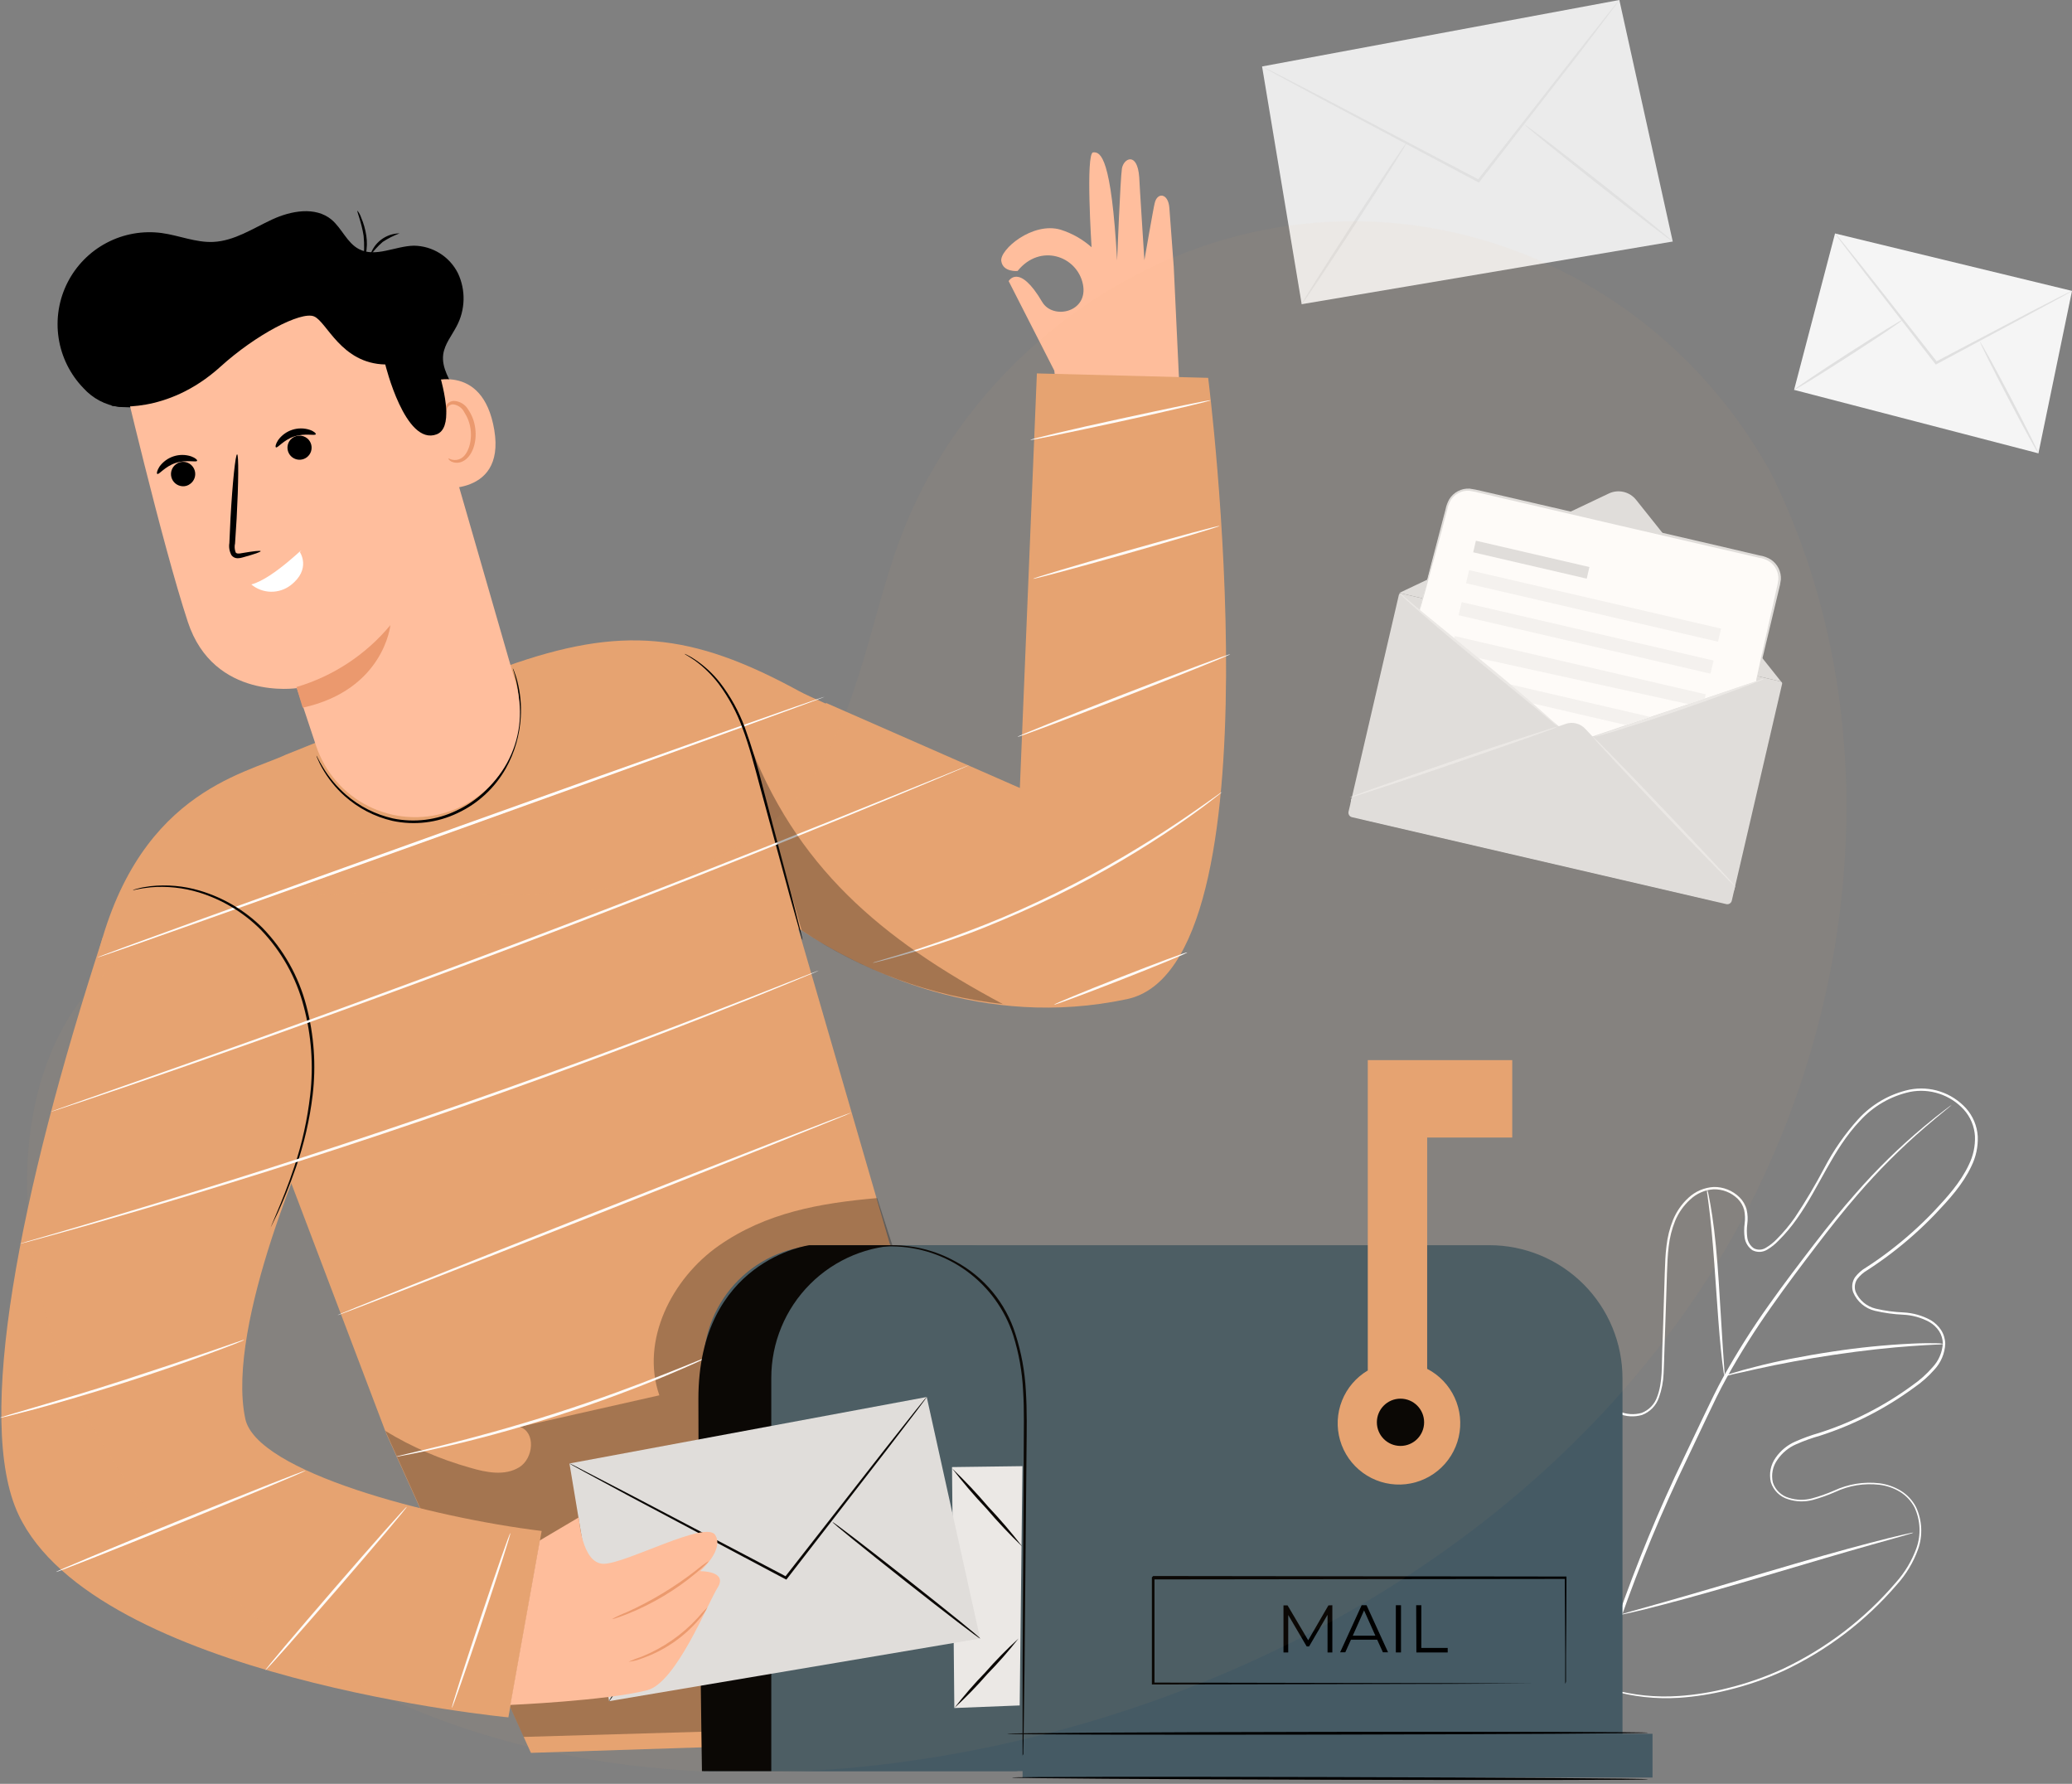 <svg width="359" height="309" viewBox="0 0 359 309" fill="none" xmlns="http://www.w3.org/2000/svg">
<rect x="0" y="0" width="359" height="309" fill="#808080" stroke="none"/>
<path d="M278.739 85.491L242.447 102.707L308.594 118.064L283.467 86.573C282.917 85.885 282.15 85.403 281.292 85.207C280.433 85.01 279.533 85.11 278.739 85.491Z" fill="#E0E0E0"/>
<path d="M242.762 102.787L308.527 118.055C308.613 118.075 308.687 118.128 308.733 118.202C308.78 118.277 308.795 118.367 308.775 118.452L300.054 156.015C300.007 156.221 299.879 156.399 299.7 156.51C299.521 156.622 299.305 156.658 299.1 156.61L234.248 141.554C234.042 141.507 233.864 141.379 233.753 141.2C233.641 141.021 233.605 140.805 233.653 140.6L242.373 103.037C242.393 102.953 242.444 102.88 242.517 102.833C242.589 102.786 242.677 102.77 242.762 102.787Z" fill="#E0E0E0"/>
<path d="M304.303 118.019L273.259 128.46L245.924 105.773L250.742 87.609C250.982 86.663 251.587 85.85 252.424 85.348C253.261 84.846 254.263 84.695 255.211 84.928L305.501 96.593C306.461 96.818 307.292 97.415 307.812 98.254C308.332 99.092 308.497 100.102 308.272 101.062L304.303 118.019Z" fill="white"/>
<path d="M271.292 125.385L234.134 138.346C234.044 138.734 234.031 139.136 234.096 139.529C234.162 139.922 234.304 140.298 234.515 140.636C234.725 140.974 235.001 141.267 235.325 141.498C235.649 141.729 236.016 141.895 236.404 141.984L296.947 156.036C297.335 156.126 297.737 156.139 298.129 156.073C298.522 156.008 298.899 155.866 299.236 155.655C299.574 155.444 299.867 155.169 300.099 154.844C300.33 154.52 300.495 154.154 300.585 153.765L300.638 153.542L274.653 126.234C274.234 125.784 273.694 125.465 273.098 125.315C272.502 125.164 271.875 125.188 271.292 125.385Z" fill="#E0E0E0"/>
<path d="M275.388 98.223L255.717 93.66L255.251 95.671L274.921 100.234L275.388 98.223Z" fill="#E0E0E0"/>
<path d="M298.192 108.886L254.541 98.76L254.014 101.033L297.665 111.159L298.192 108.886Z" fill="#F5F5F5"/>
<path d="M296.901 114.423L253.25 104.297L252.723 106.57L296.374 116.695L296.901 114.423Z" fill="#F5F5F5"/>
<path d="M294.381 121.371L292.549 121.97L255.694 113.88L251.958 110.716L252.029 110.18L295.534 120.272L295.365 121.022L294.381 121.371Z" fill="#F5F5F5"/>
<path d="M281.742 125.599L265.232 121.773L261.281 118.466L285.952 124.187L281.742 125.599Z" fill="#F5F5F5"/>
<path d="M269.934 125.858C269.49 126.091 269.027 126.283 268.548 126.43L264.696 127.816C261.442 128.969 256.946 130.498 251.967 132.223C246.988 133.948 242.465 135.432 239.184 136.505L235.305 137.756C234.835 137.932 234.351 138.064 233.857 138.149C234.303 137.924 234.767 137.732 235.242 137.577L239.086 136.192C242.34 135.039 246.836 133.51 251.815 131.785C256.794 130.06 261.308 128.576 264.588 127.503L268.477 126.261C268.952 126.091 269.439 125.956 269.934 125.858Z" fill="#EBEBEB"/>
<path d="M300.639 153.542C300.549 153.632 294.936 147.884 288.124 140.715C281.313 133.546 275.824 127.655 275.923 127.566C276.021 127.477 281.626 133.215 288.437 140.393C295.248 147.571 300.737 153.453 300.639 153.542Z" fill="#EBEBEB"/>
<path d="M305.814 117.51C305.454 117.711 305.077 117.881 304.688 118.019C303.955 118.314 302.9 118.734 301.559 119.235C298.878 120.236 295.231 121.568 291.146 122.971C287.061 124.375 283.324 125.573 280.616 126.404C279.257 126.815 278.158 127.146 277.398 127.351C277.01 127.49 276.608 127.586 276.2 127.637C276.567 127.451 276.95 127.299 277.344 127.182L280.517 126.091L290.994 122.515L301.452 118.94L304.625 117.867C305.009 117.711 305.407 117.591 305.814 117.51Z" fill="#EBEBEB"/>
<path d="M269.933 125.859C269.537 125.592 269.163 125.293 268.816 124.965L265.866 122.498L256.034 114.453C252.19 111.315 248.739 108.437 246.299 106.283C245.075 105.21 244.091 104.334 243.43 103.708C243.067 103.405 242.734 103.067 242.438 102.698C242.831 102.969 243.204 103.268 243.555 103.592L246.505 106.059L256.337 114.104C260.181 117.242 263.632 120.129 266.072 122.274C267.296 123.347 268.28 124.232 268.941 124.858C269.302 125.16 269.635 125.495 269.933 125.859Z" fill="#EBEBEB"/>
<path d="M304.303 118.019C304.295 117.933 304.295 117.846 304.303 117.76C304.303 117.572 304.393 117.322 304.455 117.018C304.598 116.339 304.804 115.391 305.063 114.193L307.405 103.798C307.53 103.243 307.655 102.68 307.781 102.108C307.937 101.539 308.05 100.96 308.12 100.374C308.154 99.766 308.029 99.16 307.756 98.616C307.483 98.072 307.072 97.609 306.565 97.272C306.022 96.929 305.413 96.704 304.777 96.611L302.748 96.146L298.511 95.172L279.659 90.818L260.807 86.421L256.57 85.428C255.911 85.25 255.243 85.11 254.568 85.008C253.94 84.967 253.312 85.096 252.751 85.38C252.189 85.665 251.715 86.095 251.377 86.626C251.075 87.157 250.863 87.734 250.751 88.333C250.429 89.513 250.125 90.649 249.857 91.739L247.05 102.019C246.719 103.208 246.46 104.137 246.264 104.808C246.18 105.106 246.109 105.347 246.049 105.532C246.033 105.617 246.003 105.698 245.96 105.773C245.96 105.773 245.96 105.684 246.004 105.514L246.174 104.781C246.344 104.11 246.576 103.172 246.88 101.974C247.515 99.507 248.418 95.985 249.562 91.659C249.848 90.568 250.143 89.424 250.456 88.244C250.576 87.616 250.8 87.012 251.117 86.456C251.481 85.874 251.993 85.399 252.601 85.08C253.23 84.746 253.938 84.595 254.648 84.642C255.346 84.741 256.039 84.878 256.722 85.053L260.959 86.027L279.811 90.389L298.663 94.76L302.891 95.753L304.92 96.226C305.61 96.331 306.271 96.577 306.86 96.951C307.418 97.327 307.868 97.842 308.166 98.446C308.463 99.049 308.599 99.72 308.558 100.392C308.484 100.996 308.365 101.594 308.201 102.18C308.067 102.752 307.932 103.315 307.798 103.86C306.761 108.213 305.912 111.744 305.322 114.22L304.625 117.036C304.545 117.331 304.482 117.572 304.428 117.76C304.4 117.852 304.358 117.94 304.303 118.019Z" fill="#E0E0E0"/>
<path d="M218.67 11.513L280.572 0L289.823 41.834L225.535 52.694L218.67 11.513Z" fill="#EBEBEB"/>
<path d="M280.572 0C280.572 0 280.572 0.063 280.464 0.179L280.116 0.661L278.739 2.503L273.635 9.243C269.166 14.937 263.105 22.776 256.365 31.483L256.249 31.634L256.07 31.545L254.873 30.91L229.227 17.279L221.477 13.104L219.386 11.942L218.849 11.629C218.784 11.6 218.724 11.56 218.67 11.513C218.74 11.528 218.807 11.555 218.867 11.594L219.43 11.862L221.567 12.943L229.379 16.993C235.994 20.461 245.067 25.234 255.087 30.508L256.294 31.143L255.999 31.205L273.331 9.046L278.596 2.396L280.044 0.608L280.429 0.152C280.469 0.095 280.517 0.044 280.572 0Z" fill="#E0E0E0"/>
<path d="M225.534 52.694C225.427 52.623 229.405 46.312 234.419 38.598C239.434 30.884 243.6 24.68 243.707 24.752C243.814 24.823 239.836 31.134 234.813 38.848C229.789 46.562 225.642 52.766 225.534 52.694Z" fill="#E0E0E0"/>
<path d="M289.823 41.834C289.742 41.932 283.95 37.498 276.888 31.938C269.827 26.378 264.168 21.766 264.24 21.65C264.311 21.534 270.113 25.985 277.174 31.554C284.236 37.123 289.894 41.735 289.823 41.834Z" fill="#E0E0E0"/>
<path d="M317.944 40.44L359 50.388L353.181 78.528L310.847 67.533L317.944 40.44Z" fill="#F5F5F5"/>
<path d="M359 50.388C358.858 50.502 358.705 50.6 358.544 50.683L357.203 51.443L352.215 54.125L335.571 63.064L335.401 63.153L335.285 63.001L334.722 62.286L322.797 46.902C321.313 44.954 320.116 43.327 319.222 42.2L318.265 40.913C318.148 40.764 318.043 40.606 317.952 40.44C318.098 40.559 318.227 40.697 318.337 40.851L319.365 42.093C320.259 43.228 321.519 44.775 323.057 46.697C326.167 50.666 330.413 56.056 335.097 62.018L335.66 62.733L335.365 62.67L352.072 53.883L357.131 51.282L358.508 50.603C358.66 50.508 358.826 50.435 359 50.388Z" fill="#E0E0E0"/>
<path d="M310.847 67.532C310.775 67.425 314.923 64.618 320.116 61.275C325.31 57.932 329.574 55.304 329.636 55.411C329.699 55.519 325.56 58.325 320.367 61.669C315.173 65.012 310.918 67.64 310.847 67.532Z" fill="#E0E0E0"/>
<path d="M353.19 78.528C353.083 78.59 350.723 74.299 347.925 68.954C345.127 63.609 342.946 59.193 343.054 59.193C343.161 59.193 345.53 63.421 348.327 68.766C351.125 74.112 353.288 78.474 353.19 78.528Z" fill="#E0E0E0"/>
<path d="M275.244 291.289L276.237 291.647C276.88 291.897 277.863 292.228 279.168 292.594C282.978 293.657 286.942 294.059 290.887 293.783C293.735 293.586 296.56 293.132 299.326 292.424C302.621 291.617 305.833 290.497 308.917 289.081C316.417 285.534 323.083 280.441 328.475 274.136C330.039 272.393 331.253 270.366 332.051 268.164C332.865 265.86 332.743 263.327 331.711 261.112C331.135 260.011 330.273 259.084 329.217 258.43C328.128 257.766 326.908 257.345 325.641 257.196C323.015 256.883 320.354 257.317 317.963 258.448C316.702 259 315.402 259.46 314.075 259.825C312.689 260.187 311.23 260.149 309.864 259.717C309.151 259.514 308.5 259.136 307.97 258.618C307.439 258.099 307.046 257.458 306.825 256.75C306.653 256.023 306.639 255.269 306.782 254.537C306.925 253.804 307.224 253.111 307.657 252.504C308.512 251.271 309.694 250.302 311.071 249.706C312.426 249.106 313.821 248.601 315.246 248.195C321.033 246.333 326.482 243.547 331.38 239.945C332.655 239.061 333.814 238.022 334.831 236.852C335.896 235.726 336.529 234.26 336.618 232.713C336.605 231.951 336.379 231.208 335.966 230.568C335.537 229.924 334.965 229.389 334.294 229.003C332.899 228.242 331.35 227.808 329.762 227.734C328.115 227.66 326.479 227.435 324.873 227.064C324.031 226.866 323.249 226.47 322.59 225.911C321.931 225.352 321.415 224.644 321.083 223.846C320.933 223.42 320.884 222.966 320.938 222.518C320.992 222.07 321.149 221.64 321.395 221.262C321.918 220.57 322.575 219.989 323.326 219.555C324.721 218.661 326.097 217.687 327.429 216.668C330.12 214.613 332.648 212.354 334.991 209.91C337.316 207.434 339.675 204.86 341.132 201.749C341.891 200.215 342.254 198.516 342.187 196.806C342.083 195.093 341.399 193.466 340.247 192.193C339.086 190.932 337.621 189.989 335.993 189.454C334.364 188.919 332.625 188.81 330.942 189.136C327.593 189.863 324.555 191.62 322.254 194.16C317.543 199.121 315.219 205.664 311.357 211.09C310.406 212.457 309.332 213.735 308.148 214.907C307.57 215.519 306.908 216.046 306.182 216.471C305.799 216.705 305.363 216.836 304.915 216.852C304.467 216.868 304.023 216.767 303.625 216.561C303.266 216.31 302.962 215.989 302.732 215.617C302.501 215.245 302.349 214.83 302.284 214.397C302.173 213.576 302.173 212.743 302.284 211.921C302.39 211.147 302.36 210.361 302.195 209.597C302.003 208.858 301.614 208.184 301.069 207.649C300.52 207.115 299.871 206.696 299.159 206.415C298.447 206.134 297.686 205.997 296.921 206.013C295.389 206.11 293.94 206.743 292.827 207.801C291.702 208.826 290.817 210.086 290.235 211.492C289.671 212.899 289.298 214.375 289.126 215.881C288.939 217.383 288.885 218.885 288.831 220.351C288.778 221.817 288.733 223.345 288.688 224.82C288.587 227.8 288.489 230.726 288.393 233.598C288.34 235.037 288.313 236.458 288.241 237.898C288.187 239.328 287.913 240.742 287.428 242.09C287.193 242.776 286.809 243.402 286.303 243.923C285.798 244.444 285.184 244.846 284.505 245.102C283.139 245.499 281.678 245.405 280.375 244.834C277.883 243.775 275.69 242.117 273.993 240.007C273.164 238.993 272.45 237.89 271.865 236.718C271.331 235.569 270.734 234.45 270.078 233.366C269.472 232.323 268.525 231.521 267.396 231.095C266.258 230.753 265.034 230.839 263.955 231.336C262.883 231.804 261.946 232.533 261.228 233.455C260.548 234.378 260.072 235.435 259.834 236.557C259.484 238.766 259.287 240.997 259.244 243.234C259.092 245.415 259.02 247.552 258.994 249.616C258.95 253.52 259.186 257.421 259.7 261.29C260.129 264.656 260.856 267.976 261.872 271.213C262.283 272.723 262.891 274.1 263.383 275.441C263.66 276.093 263.964 276.719 264.276 277.336C264.589 277.952 264.822 278.56 265.17 279.123C267.012 282.622 269.396 285.808 272.232 288.563C272.641 288.995 273.08 289.399 273.546 289.77L274.538 290.61L275.325 291.298L274.502 290.646L273.501 289.823C273.029 289.459 272.584 289.062 272.169 288.634C269.3 285.894 266.886 282.714 265.018 279.213C264.69 278.633 264.391 278.036 264.124 277.425C263.838 276.808 263.517 276.183 263.231 275.521C262.73 274.18 262.113 272.839 261.693 271.293C260.66 268.044 259.921 264.708 259.485 261.326C258.947 257.45 258.696 253.539 258.734 249.625C258.734 247.552 258.824 245.415 258.967 243.225C259.01 240.968 259.204 238.716 259.548 236.485C259.796 235.319 260.29 234.219 260.996 233.258C261.744 232.288 262.725 231.523 263.847 231.033C265.003 230.494 266.317 230.398 267.539 230.764C268.753 231.216 269.778 232.067 270.444 233.178C271.102 234.274 271.698 235.405 272.232 236.566C272.803 237.71 273.502 238.787 274.315 239.775C275.984 241.833 278.133 243.45 280.572 244.485C281.794 245.015 283.161 245.106 284.442 244.745C285.067 244.505 285.63 244.131 286.094 243.649C286.557 243.167 286.909 242.589 287.124 241.956C288.107 239.372 287.893 236.458 288.018 233.589C288.143 230.72 288.206 227.779 288.304 224.82C288.349 223.336 288.393 221.843 288.447 220.351C288.501 218.858 288.545 217.32 288.742 215.801C288.914 214.267 289.293 212.764 289.868 211.331C290.467 209.865 291.383 208.549 292.55 207.479C293.745 206.366 295.291 205.706 296.921 205.611C297.747 205.596 298.569 205.746 299.336 206.053C300.104 206.36 300.802 206.818 301.39 207.398C301.993 207.99 302.423 208.735 302.633 209.553C302.815 210.362 302.851 211.198 302.74 212.02C302.633 212.8 302.633 213.591 302.74 214.371C302.788 214.742 302.912 215.099 303.106 215.42C303.3 215.74 303.559 216.016 303.866 216.23C304.195 216.401 304.564 216.482 304.934 216.465C305.305 216.448 305.664 216.333 305.976 216.132C306.664 215.726 307.293 215.226 307.844 214.648C309 213.49 310.053 212.234 310.991 210.893C312.838 208.116 314.542 205.246 316.095 202.294C317.68 199.262 319.641 196.442 321.932 193.901C324.298 191.288 327.424 189.484 330.871 188.743C332.634 188.401 334.455 188.517 336.16 189.078C337.866 189.64 339.399 190.629 340.614 191.952C341.832 193.303 342.557 195.026 342.67 196.842C342.74 198.629 342.362 200.405 341.57 202.008C340.069 205.208 337.682 207.801 335.313 210.295C332.954 212.756 330.408 215.03 327.697 217.097C326.357 218.125 324.971 219.09 323.568 220.002C322.873 220.402 322.265 220.937 321.78 221.575C321.568 221.894 321.434 222.259 321.387 222.639C321.341 223.019 321.383 223.404 321.512 223.765C321.822 224.492 322.3 225.135 322.906 225.643C323.511 226.151 324.228 226.509 324.998 226.688C326.577 227.056 328.187 227.274 329.807 227.341C331.461 227.427 333.074 227.885 334.527 228.682C335.244 229.108 335.855 229.692 336.314 230.389C336.77 231.1 337.021 231.923 337.038 232.767C336.964 234.431 336.302 236.014 335.17 237.236C334.116 238.434 332.914 239.494 331.595 240.392C326.657 244.016 321.166 246.82 315.335 248.696C313.925 249.091 312.544 249.586 311.205 250.18C309.891 250.748 308.766 251.678 307.96 252.861C307.557 253.419 307.277 254.058 307.139 254.733C307.002 255.408 307.011 256.105 307.165 256.776C307.371 257.418 307.733 257.999 308.218 258.466C308.703 258.934 309.296 259.275 309.945 259.458C311.24 259.87 312.626 259.904 313.94 259.556C315.25 259.2 316.532 258.749 317.775 258.207C320.231 257.06 322.958 256.621 325.65 256.937C326.965 257.106 328.229 257.551 329.36 258.242C330.472 258.93 331.377 259.906 331.979 261.067C333.051 263.371 333.173 266.004 332.319 268.397C331.507 270.639 330.268 272.704 328.672 274.475C323.249 280.799 316.546 285.899 309.006 289.439C305.905 290.853 302.675 291.966 299.361 292.764C296.582 293.459 293.746 293.905 290.887 294.096C286.921 294.347 282.942 293.912 279.124 292.809C278.133 292.528 277.158 292.197 276.201 291.817L275.244 291.289Z" fill="white"/>
<path d="M280.241 280.384C283.552 270.863 287.405 261.539 291.781 252.459C292.926 250.046 294.061 247.65 295.187 245.308C296.313 242.966 297.413 240.633 298.646 238.416C301.014 234.177 303.614 230.071 306.432 226.116C309.114 222.326 311.795 218.822 314.289 215.569C316.783 212.315 319.224 209.311 321.539 206.701C325.172 202.537 329.13 198.666 333.374 195.126C334.875 193.874 336.055 192.936 336.887 192.319L337.825 191.613C337.929 191.528 338.039 191.454 338.156 191.389L337.861 191.657L336.967 192.399C336.172 193.052 335.001 194.008 333.517 195.286C329.338 198.882 325.433 202.785 321.834 206.961C319.545 209.598 317.159 212.592 314.683 215.846C312.207 219.099 309.534 222.621 306.879 226.411C304.084 230.356 301.506 234.45 299.156 238.675C297.931 240.874 296.832 243.19 295.714 245.54L292.318 252.692C287.945 261.751 284.086 271.051 280.76 280.545" fill="white"/>
<path d="M298.798 238.398C298.677 237.984 298.599 237.559 298.565 237.129C298.44 236.315 298.297 235.126 298.154 233.652C297.85 230.711 297.573 226.644 297.26 222.147C296.947 217.651 296.635 213.593 296.295 210.67C296.125 209.204 295.973 207.988 295.857 207.202C295.767 206.782 295.731 206.352 295.75 205.923C295.898 206.326 296.006 206.742 296.071 207.166C296.241 207.979 296.447 209.159 296.67 210.616C297.117 213.539 297.511 217.615 297.797 222.112C298.083 226.608 298.324 230.559 298.512 233.625C298.61 235.001 298.69 236.172 298.753 237.111C298.815 237.537 298.83 237.969 298.798 238.398Z" fill="white"/>
<path d="M336.824 232.802C336.325 232.89 335.819 232.928 335.313 232.919C334.339 232.972 332.936 233.035 331.193 233.169C327.724 233.41 322.942 233.902 317.686 234.689C313.029 235.386 308.497 236.217 304.278 237.156C302.579 237.531 301.212 237.862 300.264 238.05C299.777 238.198 299.277 238.303 298.771 238.362C299.231 238.138 299.713 237.964 300.211 237.844C301.104 237.558 302.499 237.165 304.197 236.744C307.576 235.851 312.314 234.903 317.606 234.108C322.102 233.423 326.631 232.969 331.175 232.749C332.918 232.659 334.33 232.659 335.304 232.677C335.814 232.664 336.323 232.706 336.824 232.802Z" fill="white"/>
<path d="M280.733 279.704C280.631 279.561 280.55 279.405 280.491 279.24L279.901 277.845C279.392 276.638 278.695 274.868 277.872 272.669C276.219 268.272 274.127 262.131 271.91 255.319C269.693 248.508 267.655 242.349 266.091 237.933C265.331 235.779 264.697 234.009 264.232 232.695C264.035 232.123 263.865 231.658 263.731 231.265C263.661 231.102 263.613 230.931 263.588 230.755C263.693 230.9 263.774 231.06 263.829 231.229L264.428 232.615C264.938 233.83 265.626 235.6 266.449 237.799C268.102 242.188 270.203 248.338 272.42 255.149C274.637 261.961 277.56 269.094 279.124 273.519C279.884 275.673 279.624 276.451 280.089 277.765C280.295 278.337 280.456 278.81 280.59 279.195C280.658 279.358 280.706 279.529 280.733 279.704Z" fill="white"/>
<path d="M331.523 265.483C331.362 265.566 331.191 265.629 331.014 265.671L329.539 266.1L324.104 267.628C319.51 268.924 313.19 270.793 306.227 272.857C299.692 274.788 293.614 276.54 288.277 277.926C285.971 278.534 284.094 278.998 282.789 279.293L281.287 279.624C281.116 279.675 280.939 279.702 280.76 279.705C280.921 279.62 281.092 279.556 281.269 279.517L282.744 279.088L288.179 277.559C292.774 276.263 299.093 274.395 306.057 272.33C313.02 270.265 319.385 268.46 324.006 267.262C326.312 266.654 328.189 266.189 329.485 265.894L330.987 265.563C331.161 265.512 331.342 265.485 331.523 265.483Z" fill="white"/>
<path d="M184.05 73.862C184.05 73.862 183.532 71.377 182.665 64.19L174.763 48.699C174.763 48.699 176.551 45.454 180.582 52.319C182.441 55.448 188.627 54.107 187.626 49.226C186.625 44.346 180.225 42.075 176.309 46.938C176.309 46.938 173.78 47.197 173.485 45.222C173.19 43.246 178.902 38.366 183.764 39.787C185.746 40.411 187.574 41.447 189.128 42.826C189.128 42.826 188.073 26.54 189.396 26.396C190.719 26.253 192.551 27.29 193.552 45.105C193.552 45.105 194.107 31.009 194.384 29.212C194.661 27.416 197.065 26.2 197.387 30.714C197.387 31.215 198.281 45.07 198.281 45.07C198.281 45.07 199.863 35.907 200.069 35.174C200.516 33.244 202.42 33.449 202.607 36.006C202.741 37.945 203.367 46.223 203.367 46.223L204.565 71.707H204.726" fill="#FFBE9D"/>
<path d="M209.329 65.45L179.652 64.682L176.702 136.496L143.128 121.765L143.075 121.881C141.054 120.987 139.294 120.183 138.355 119.664C119.807 109.554 107.632 108.321 87.725 115.427L49.593 130.695C42.209 134.172 23 137.381 16.412 167.755L15.518 171.384L46.035 193.275L66.961 248.428L91.989 303.634L149.6 301.766L179.706 264.223L154.159 215.426L138.283 160.774C149.502 168.22 170.32 178.357 195.251 173.074C222.29 167.353 209.329 65.45 209.329 65.45Z" fill="#E6A371"/>
<g opacity="0.3">
<path d="M66.764 247.865C71.344 250.653 76.286 252.798 81.451 254.238C84.257 255.078 87.475 255.695 89.969 254.158C92.463 252.62 92.847 248.07 90.058 247.158L114.238 241.697C110.957 232.257 116.365 221.486 124.544 215.774C132.724 210.062 142.02 208.4 151.978 207.533L164.036 244.942L123.731 299.915L90.729 300.872L66.764 247.865Z" fill="black"/>
</g>
<path d="M54.116 196.19C54.116 196.19 39 229.263 42.495 245.746C44.426 254.971 74.612 262.846 93.849 265.197L88.083 297.484C88.083 297.484 16.573 290.682 3.209 262.372C-4.389 246.283 3.307 206.952 17.779 162.437L54.116 196.19Z" fill="#E6A371"/>
<path d="M122.962 234.921C122.803 235.033 122.633 235.126 122.453 235.198L120.942 235.896C119.628 236.504 117.706 237.335 115.32 238.336C110.546 240.32 103.86 242.877 96.343 245.29C88.825 247.704 81.897 249.51 76.856 250.654C74.335 251.235 72.288 251.673 70.867 251.941L69.231 252.245C69.044 252.295 68.852 252.322 68.659 252.325C68.837 252.248 69.023 252.191 69.213 252.155L70.831 251.762C72.243 251.44 74.273 250.949 76.784 250.332C81.799 249.089 88.691 247.23 96.2 244.826C103.708 242.421 110.394 239.918 115.194 238.005C117.599 237.058 119.53 236.271 120.871 235.717L122.408 235.091C122.586 235.015 122.772 234.958 122.962 234.921Z" fill="white"/>
<path d="M142.869 120.701C142.869 120.817 114.739 131.034 79.949 143.513C45.159 155.991 16.903 166.012 16.859 165.86C16.814 165.708 44.989 155.526 79.788 143.048C114.587 130.569 142.824 120.576 142.869 120.701Z" fill="white"/>
<path d="M46.768 212.941C46.783 212.873 46.807 212.807 46.839 212.744L47.072 212.19L47.966 210.054C48.752 208.194 49.87 205.486 51.005 202.062C52.342 198.048 53.259 193.904 53.74 189.7C54.333 184.566 53.956 179.366 52.632 174.37C51.331 169.361 48.764 164.772 45.177 161.042C42.194 158.056 38.527 155.844 34.495 154.597C31.773 153.767 28.919 153.463 26.083 153.703L24.752 153.873C24.367 153.927 24.054 154.007 23.786 154.052L23.196 154.168H22.991C22.991 154.168 23.053 154.168 23.178 154.106L23.768 153.945C24.027 153.882 24.349 153.784 24.734 153.712L26.066 153.507C28.927 153.192 31.823 153.451 34.584 154.267C38.695 155.482 42.439 157.7 45.481 160.72C49.138 164.49 51.756 169.144 53.079 174.227C54.42 179.278 54.79 184.538 54.169 189.727C53.657 193.949 52.698 198.105 51.309 202.125C50.129 205.549 48.967 208.239 48.127 210.081C47.697 210.974 47.358 211.707 47.116 212.181L46.839 212.726C46.812 212.861 46.777 212.941 46.768 212.941Z" fill="black"/>
<path d="M118.591 113.255C118.77 113.308 118.941 113.383 119.101 113.478C119.581 113.717 120.044 113.988 120.486 114.292C122.128 115.401 123.585 116.761 124.804 118.323C126.592 120.653 128.02 123.238 129.041 125.993C130.256 129.353 131.291 132.775 132.142 136.246L137.121 155.017L138.569 160.729L138.945 162.284C139 162.464 139.033 162.65 139.043 162.839C138.961 162.67 138.898 162.493 138.855 162.311C138.739 161.909 138.587 161.417 138.4 160.774L136.8 155.106L131.695 136.335C130.712 132.67 129.809 129.184 128.638 126.109C127.649 123.386 126.27 120.82 124.544 118.493C123.366 116.935 121.966 115.559 120.388 114.408C119.262 113.639 118.564 113.291 118.591 113.255Z" fill="black"/>
<path d="M168.023 132.491L167.63 132.679L166.441 133.197L161.9 135.11C157.931 136.791 152.166 139.169 145.033 142.083C130.73 147.902 110.976 155.759 88.977 164.054C66.979 172.349 46.965 179.527 32.368 184.613C25.091 187.143 19.192 189.154 15.107 190.522L10.396 192.086L9.171 192.48L8.742 192.605L9.154 192.435L10.369 191.997L15.044 190.352L32.26 184.301C46.786 179.17 66.809 171.947 88.816 163.652C110.824 155.357 130.614 147.562 144.907 141.805L161.829 134.976L166.432 133.117L167.639 132.643L168.023 132.491Z" fill="white"/>
<path d="M141.85 168.13L141.51 168.291L140.491 168.729L136.549 170.365C133.126 171.786 128.156 173.78 121.988 176.202C109.652 181.038 92.49 187.465 73.387 194.008C54.285 200.551 36.738 205.959 24.054 209.687C17.699 211.546 12.541 213.012 8.965 213.987L4.854 215.104L3.781 215.381C3.662 215.42 3.539 215.446 3.414 215.461C3.527 215.411 3.644 215.369 3.763 215.336L4.827 215.014L8.921 213.835C12.496 212.807 17.618 211.287 23.965 209.365C36.649 205.566 54.115 200.105 73.236 193.57C92.356 187.036 109.509 180.654 121.872 175.889C128.048 173.512 133.036 171.563 136.478 170.195L140.455 168.64L141.492 168.247L141.85 168.13Z" fill="white"/>
<path d="M211.734 137.184C211.574 137.348 211.401 137.497 211.215 137.631L209.651 138.847C208.971 139.374 208.131 140.009 207.139 140.715C206.147 141.421 205.029 142.252 203.751 143.102C201.221 144.845 198.138 146.82 194.642 148.894C191.147 150.968 187.214 153.104 183.022 155.151C178.83 157.198 174.7 158.977 170.928 160.514C167.156 162.052 163.687 163.196 160.755 164.135C159.298 164.617 157.958 165.028 156.787 165.341C155.616 165.654 154.606 165.967 153.774 166.173L151.852 166.664C151.633 166.727 151.409 166.772 151.182 166.798C151.389 166.702 151.604 166.624 151.826 166.566L153.721 166.003C154.543 165.761 155.508 165.466 156.715 165.109C157.922 164.751 159.2 164.349 160.648 163.84C163.562 162.874 166.995 161.623 170.767 160.13C174.539 158.637 178.615 156.832 182.816 154.767C187.018 152.702 190.933 150.574 194.437 148.51C197.941 146.445 201.025 144.514 203.572 142.807C204.86 141.975 205.986 141.171 206.996 140.483C208.006 139.794 208.855 139.186 209.552 138.695L211.161 137.551C211.34 137.411 211.532 137.288 211.734 137.184Z" fill="white"/>
<path d="M213.128 113.335C213.173 113.46 204.967 116.759 194.804 120.71C184.64 124.661 176.354 127.762 176.309 127.637C176.265 127.512 184.462 124.223 194.634 120.272C204.806 116.321 213.084 113.219 213.128 113.335Z" fill="white"/>
<path d="M211.322 91.096C211.322 91.221 204.171 93.375 195.232 95.905C186.293 98.434 179.044 100.374 179.008 100.258C178.973 100.142 186.159 97.987 195.098 95.458C204.037 92.928 211.286 90.97 211.322 91.096Z" fill="white"/>
<path d="M209.749 69.338C209.749 69.464 202.804 71.126 194.178 72.995C185.552 74.863 178.544 76.329 178.517 76.204C178.49 76.078 185.453 74.416 194.079 72.547C202.705 70.679 209.713 69.213 209.749 69.338Z" fill="white"/>
<path d="M147.482 192.739C147.482 192.855 127.637 200.784 103.065 210.491C78.492 220.199 58.522 227.94 58.478 227.824C58.433 227.707 78.313 219.779 102.895 210.062C127.476 200.346 147.437 192.614 147.482 192.739Z" fill="white"/>
<path d="M42.325 232.097C42.199 232.177 42.064 232.243 41.923 232.293L40.725 232.785C39.679 233.196 38.16 233.777 36.256 234.474C32.484 235.869 27.237 237.701 21.391 239.561C15.545 241.42 10.199 242.966 6.32 244.03C4.38 244.548 2.798 244.924 1.707 245.228L0.447 245.523C0.302 245.569 0.152 245.593 0 245.594C0.132 245.521 0.273 245.467 0.42 245.433L1.663 245.049L6.23 243.708C10.083 242.582 15.402 241.027 21.248 239.132C27.094 237.236 32.341 235.484 36.14 234.17L40.609 232.624L41.834 232.213C41.989 232.145 42.156 232.106 42.325 232.097Z" fill="white"/>
<path d="M52.936 254.748C52.989 254.864 43.353 258.886 31.42 263.731C19.486 268.576 9.761 272.411 9.716 272.295C9.672 272.178 19.299 268.147 31.241 263.302C43.183 258.457 52.891 254.622 52.936 254.748Z" fill="white"/>
<path d="M70.483 261.005C70.581 261.094 65.173 267.494 58.415 275.307C51.658 283.119 46.089 289.385 45.99 289.305C45.892 289.225 51.3 282.815 58.058 275.003C64.816 267.19 70.385 260.924 70.483 261.005Z" fill="white"/>
<path d="M88.423 265.564C88.548 265.608 86.376 272.42 83.578 280.76C80.78 289.1 78.411 295.875 78.295 295.831C78.179 295.786 80.342 288.983 83.14 280.635C85.938 272.286 88.298 265.519 88.423 265.564Z" fill="white"/>
<path d="M205.7 164.984C205.753 165.1 200.614 167.227 194.222 169.73C187.831 172.233 182.602 174.155 182.602 174.039C182.602 173.923 187.697 171.795 194.088 169.292C200.48 166.789 205.646 164.859 205.7 164.984Z" fill="white"/>
<g opacity="0.3">
<path d="M129.407 127.638C137.702 150.101 152.648 162.66 173.753 173.923C161.272 172.54 149.311 168.157 138.891 161.149" fill="black"/>
</g>
<path d="M121.89 306.798H281.117V238.774C281.118 235.743 280.522 232.742 279.364 229.942C278.205 227.142 276.505 224.598 274.363 222.454C272.22 220.311 269.677 218.611 266.877 217.451C264.077 216.291 261.077 215.694 258.046 215.694H144.97C138.849 215.694 132.978 218.126 128.65 222.454C124.322 226.782 121.89 232.653 121.89 238.774V306.798Z" fill="#455A64"/>
<path d="M142.53 215.694H167.827C170.307 215.694 172.685 216.679 174.438 218.432C176.192 220.186 177.177 222.564 177.177 225.044V305.609C177.177 305.925 177.051 306.227 176.829 306.45C176.606 306.673 176.303 306.798 175.988 306.798H123.088C122.773 306.798 122.47 306.673 122.247 306.45C122.024 306.227 121.899 305.925 121.899 305.609V236.334C121.899 230.861 124.072 225.613 127.941 221.742C131.81 217.872 137.057 215.696 142.53 215.694Z" fill="#455A64"/>
<path d="M133.635 306.798V238.676C133.635 232.582 136.055 226.738 140.363 222.428C144.671 218.119 150.515 215.696 156.608 215.694H140.232C140.232 215.694 121.005 218.25 121.005 242.314C121.005 266.377 121.622 306.798 121.622 306.798H133.635Z" fill="black"/>
<path d="M286.319 300.327H177.176V307.907H286.319V300.327Z" fill="#455A64"/>
<path d="M177.176 304.117C177.165 304.028 177.165 303.938 177.176 303.849C177.176 303.643 177.176 303.375 177.176 303.044C177.176 302.311 177.176 301.256 177.176 299.978C177.176 297.296 177.176 293.444 177.176 288.706C177.221 279.151 177.292 266.019 177.373 251.503C177.373 247.874 177.489 244.352 177.266 240.919C177.111 237.647 176.534 234.408 175.549 231.283C174.104 226.848 171.304 222.979 167.544 220.219C163.783 217.459 159.252 215.949 154.588 215.9C153.992 215.88 153.395 215.895 152.8 215.944C152.369 215.96 151.939 216.002 151.513 216.069L150.726 216.177H150.449L150.717 216.114L151.504 215.962C151.929 215.876 152.359 215.819 152.791 215.792C153.384 215.722 153.982 215.692 154.579 215.703C158.378 215.685 162.119 216.635 165.449 218.465C170.481 221.134 174.256 225.683 175.952 231.122C176.963 234.283 177.564 237.561 177.739 240.875C177.963 244.307 177.891 247.865 177.856 251.494C177.722 266.002 177.605 279.142 177.516 288.688C177.453 293.426 177.4 297.27 177.364 299.969C177.364 301.274 177.31 302.302 177.301 303.035V303.831C177.27 303.93 177.228 304.026 177.176 304.117Z" fill="black"/>
<path d="M285.568 300.139C285.568 300.264 260.7 300.416 230.04 300.47C199.38 300.523 174.512 300.47 174.512 300.327C174.512 300.184 199.362 300.05 230.04 299.996C260.718 299.942 285.568 300.014 285.568 300.139Z" fill="black"/>
<path d="M285.569 308.211C285.569 308.336 260.88 308.372 230.443 308.291C200.006 308.211 175.308 308.041 175.317 307.907C175.326 307.773 199.988 307.746 230.443 307.827C260.898 307.907 285.569 308.077 285.569 308.211Z" fill="black"/>
<path d="M271.195 291.674C271.195 291.674 271.195 291.557 271.195 291.352C271.195 291.146 271.195 290.816 271.195 290.413C271.195 289.582 271.195 288.375 271.195 286.838C271.195 283.7 271.15 279.133 271.123 273.358L271.257 273.501L199.809 273.59C199.908 273.492 199.568 273.823 200.033 273.358V291.683L199.8 291.459L250.752 291.557L265.778 291.62H269.836H270.891H271.257C271.144 291.629 271.031 291.629 270.918 291.62H269.89H265.885L250.913 291.683L199.8 291.79H199.577V291.557C199.577 288.578 199.577 285.568 199.577 282.529V273.233C200.042 272.768 199.711 273.108 199.818 273L271.266 273.09H271.409V273.233C271.409 279.043 271.347 283.638 271.329 286.802C271.329 288.351 271.329 289.543 271.329 290.378C271.329 290.762 271.329 291.066 271.329 291.271C271.301 291.411 271.256 291.546 271.195 291.674Z" fill="black"/>
<path d="M230.845 278.06V286.239H230.014V279.714L226.814 285.202H226.403L223.202 279.749V286.239H222.38V278.087H223.086L226.662 284.13L230.166 278.087L230.845 278.06Z" fill="black"/>
<path d="M238.613 284.031H234.072L233.089 286.212H232.195L235.922 278.06H236.772L240.499 286.212H239.605L238.613 284.031ZM238.3 283.334L236.342 278.954L234.385 283.334H238.3Z" fill="black"/>
<path d="M241.849 278.06H242.742V286.239H241.849V278.06Z" fill="black"/>
<path d="M245.371 278.06H246.264V285.461H250.832V286.239H245.406L245.371 278.06Z" fill="black"/>
<path d="M262.015 197.047V183.639H236.986V237.397C234.96 238.595 233.389 240.431 232.52 242.619C231.651 244.806 231.533 247.22 232.185 249.482C232.837 251.744 234.222 253.724 236.123 255.113C238.023 256.502 240.331 257.22 242.684 257.155C245.037 257.089 247.301 256.244 249.121 254.752C250.942 253.26 252.214 251.205 252.74 248.911C253.265 246.616 253.014 244.212 252.025 242.077C251.035 239.941 249.365 238.194 247.275 237.111V197.047H262.015Z" fill="#E6A371"/>
<path d="M242.653 250.466C244.914 250.466 246.747 248.633 246.747 246.372C246.747 244.111 244.914 242.278 242.653 242.278C240.392 242.278 238.559 244.111 238.559 246.372C238.559 248.633 240.392 250.466 242.653 250.466Z" fill="black"/>
<path d="M88.861 115.758C88.953 115.933 89.031 116.115 89.093 116.303C89.302 116.837 89.478 117.384 89.621 117.939C90.147 119.98 90.353 122.091 90.228 124.196C90.051 127.335 89.162 130.391 87.627 133.135C85.711 136.513 82.79 139.209 79.269 140.849C75.761 142.531 71.794 143.003 67.989 142.19C64.916 141.477 62.072 140.001 59.72 137.899C58.142 136.487 56.81 134.823 55.778 132.974C55.497 132.477 55.246 131.964 55.027 131.437C54.936 131.258 54.867 131.069 54.822 130.873C54.875 130.873 55.17 131.624 55.939 132.885C57.012 134.673 58.361 136.281 59.935 137.649C62.266 139.677 65.064 141.093 68.078 141.77C71.792 142.539 75.655 142.064 79.073 140.42C82.508 138.821 85.367 136.202 87.261 132.92C88.782 130.23 89.683 127.234 89.898 124.151C90.054 122.072 89.9 119.982 89.442 117.948C89.12 116.535 88.807 115.776 88.861 115.758Z" fill="black"/>
<path d="M164.948 254.131L177.149 253.97L176.676 295.419L165.35 295.866L164.948 254.131Z" fill="#EBEBEB"/>
<path d="M165.351 295.866C167.021 293.708 168.811 291.646 170.714 289.69C172.519 287.626 174.441 285.668 176.471 283.826C174.778 285.981 172.97 288.043 171.054 290.002C169.262 292.061 167.358 294.018 165.351 295.866Z" fill="black"/>
<path d="M177.149 267.932C174.954 265.827 172.866 263.614 170.892 261.3C168.798 259.092 166.82 256.777 164.966 254.363C167.163 256.466 169.252 258.68 171.223 260.996C173.314 263.207 175.292 265.522 177.149 267.932Z" fill="black"/>
<path d="M73.54 72.333C73.54 72.963 73.724 73.578 74.071 74.104C74.417 74.63 74.91 75.042 75.488 75.29C76.067 75.539 76.706 75.612 77.325 75.501C77.945 75.39 78.518 75.1 78.975 74.666C80.7 73.03 80.11 70.152 79.037 68.025C77.965 65.897 76.481 63.743 76.793 61.392C77.035 59.604 78.286 58.111 79.127 56.493C79.871 55.089 80.278 53.532 80.317 51.943C80.356 50.355 80.025 48.779 79.35 47.34C78.639 45.917 77.55 44.717 76.202 43.874C74.853 43.03 73.298 42.575 71.707 42.558C68.481 42.62 65.075 44.641 62.205 43.157C60.123 42.075 59.256 39.581 57.441 38.044C54.643 35.729 50.415 36.497 47.099 38.044C43.782 39.59 40.609 41.727 36.971 41.905C33.941 42.048 31.027 40.779 28.032 40.368C24.751 39.925 21.413 40.516 18.483 42.059C15.553 43.601 13.177 46.018 11.684 48.974C10.192 51.929 9.658 55.276 10.155 58.55C10.653 61.823 12.159 64.86 14.463 67.238C16.064 69.01 18.238 70.162 20.604 70.492" fill="black"/>
<path d="M77.589 140.644C73.041 142.143 68.083 141.778 63.804 139.628C59.524 137.478 56.272 133.719 54.759 129.175C52.971 123.758 51.443 119.199 51.443 119.199C51.443 119.199 37.051 121.398 32.546 107.731C28.041 94.064 20.926 63.654 20.926 63.654L20.488 61.812C34.218 49.968 53.74 47.993 70.769 54.205L71.663 57.039L89.54 118.994C90.668 123.445 90.06 128.159 87.841 132.179C85.622 136.2 81.957 139.225 77.589 140.644Z" fill="#FFBE9D"/>
<path d="M32.966 83.81C33.31 83.558 33.569 83.207 33.709 82.805C33.85 82.402 33.865 81.966 33.752 81.555C33.64 81.143 33.406 80.776 33.08 80.5C32.755 80.225 32.353 80.054 31.929 80.011C31.422 79.949 30.911 80.091 30.508 80.405C30.158 80.655 29.893 81.005 29.748 81.41C29.603 81.815 29.585 82.255 29.697 82.67C29.809 83.085 30.045 83.456 30.374 83.734C30.702 84.011 31.108 84.181 31.536 84.222C31.79 84.251 32.047 84.229 32.292 84.159C32.538 84.088 32.767 83.97 32.966 83.81Z" fill="black"/>
<path d="M27.254 82.094C27.549 82.264 28.568 80.798 30.454 80.19C32.34 79.582 34.03 80.128 34.146 79.824C34.218 79.681 33.869 79.323 33.127 79.055C32.139 78.726 31.071 78.722 30.08 79.044C29.089 79.366 28.228 79.996 27.621 80.843C27.183 81.54 27.12 82.023 27.254 82.094Z" fill="black"/>
<path d="M50.317 76.177C50.046 76.489 49.874 76.876 49.823 77.286C49.772 77.697 49.844 78.113 50.029 78.483C50.215 78.853 50.506 79.159 50.866 79.363C51.226 79.568 51.638 79.661 52.05 79.631C52.463 79.601 52.858 79.449 53.184 79.195C53.51 78.941 53.754 78.595 53.884 78.203C54.014 77.81 54.025 77.387 53.915 76.989C53.805 76.59 53.579 76.232 53.266 75.962C52.846 75.602 52.3 75.422 51.747 75.462C51.195 75.502 50.681 75.759 50.317 76.177Z" fill="black"/>
<path d="M47.814 77.491C48.1 77.661 49.119 76.204 51.005 75.596C52.892 74.988 54.581 75.533 54.706 75.22C54.778 75.086 54.429 74.72 53.687 74.461C52.699 74.132 51.631 74.128 50.64 74.45C49.649 74.772 48.788 75.402 48.181 76.248C47.743 76.928 47.671 77.419 47.814 77.491Z" fill="black"/>
<path d="M45.159 95.475C45.159 95.332 43.881 95.475 41.905 95.815C41.396 95.922 40.958 95.94 40.824 95.663C40.641 95.171 40.607 94.637 40.725 94.126C40.815 92.731 40.904 91.301 41.002 89.808C41.333 83.685 41.369 78.715 41.083 78.697C40.797 78.679 40.278 83.632 39.939 89.755C39.867 91.247 39.805 92.669 39.742 94.072C39.624 94.8 39.756 95.547 40.117 96.191C40.244 96.354 40.407 96.485 40.593 96.573C40.779 96.662 40.984 96.705 41.19 96.7C41.494 96.692 41.795 96.641 42.084 96.548C44.006 96.021 45.186 95.618 45.159 95.475Z" fill="black"/>
<path d="M51.953 95.628C53.553 93.84 47.483 100.214 43.541 101.241C44.495 102.033 45.689 102.477 46.928 102.502C48.167 102.526 49.377 102.129 50.361 101.376C53.991 98.578 51.953 95.628 51.953 95.628Z" fill="white"/>
<path d="M51.362 119.012C57.732 117.13 63.398 113.396 67.64 108.285C67.64 108.285 66.532 119.494 52.444 122.587L51.362 119.012Z" fill="#EB996E"/>
<path d="M73.647 66.407C73.924 66.21 83.632 62.402 85.643 74.496C87.654 86.591 74.773 84.606 74.693 84.267C74.612 83.927 73.647 66.407 73.647 66.407Z" fill="#FFBE9D"/>
<path d="M77.696 79.413C77.696 79.359 77.928 79.52 78.313 79.627C78.851 79.755 79.417 79.671 79.895 79.395C81.093 78.715 81.826 76.507 81.531 74.326C81.387 73.284 81.014 72.286 80.44 71.403C80.263 71.045 80.001 70.735 79.677 70.5C79.353 70.265 78.977 70.112 78.581 70.054C78.328 70.03 78.075 70.095 77.866 70.239C77.657 70.383 77.505 70.596 77.437 70.84C77.33 71.198 77.437 71.43 77.437 71.457C77.437 71.484 77.142 71.305 77.151 70.787C77.174 70.475 77.299 70.179 77.508 69.946C77.799 69.642 78.197 69.463 78.617 69.446C79.129 69.463 79.629 69.611 80.069 69.875C80.508 70.139 80.873 70.512 81.129 70.957C81.79 71.927 82.207 73.043 82.344 74.21C82.675 76.65 81.808 79.144 80.145 79.931C79.836 80.082 79.497 80.16 79.153 80.16C78.809 80.16 78.47 80.082 78.161 79.931C77.768 79.699 77.66 79.439 77.696 79.413Z" fill="#EB996E"/>
<path d="M19.352 70.286C19.352 70.286 28.837 71.994 38.196 63.52C44.328 57.96 52.158 53.884 54.402 54.804C56.645 55.725 59.077 62.974 66.755 63.135C66.755 63.135 70.197 77.303 75.649 75.239C81.102 73.174 71.519 52.418 71.519 52.418L56.136 46.777L40.412 48.145L24.448 54.59L16.671 62.885L19.352 70.286Z" fill="black"/>
<path d="M69.231 40.422C68.208 40.804 67.231 41.299 66.317 41.897C65.491 42.614 64.751 43.424 64.109 44.31C64.434 43.199 65.108 42.222 66.029 41.522C66.951 40.822 68.074 40.437 69.231 40.422Z" fill="black"/>
<path d="M61.928 36.498C62.215 36.847 62.433 37.247 62.571 37.678C62.999 38.679 63.299 39.73 63.465 40.806C63.632 41.887 63.601 42.989 63.376 44.06C63.325 44.514 63.166 44.95 62.911 45.329C63.12 43.848 63.15 42.348 63.001 40.86C62.625 38.428 61.785 36.551 61.928 36.498Z" fill="black"/>
<path d="M98.667 253.505L160.568 241.992L169.82 283.825L105.532 294.677L98.667 253.505Z" fill="#E0E0E0"/>
<path d="M160.568 241.992C160.568 241.992 160.568 242.054 160.461 242.162L160.112 242.653L158.736 244.495L153.587 251.225C149.171 256.928 143.111 264.768 136.362 273.474L136.246 273.626L136.076 273.537L134.869 272.902L109.223 259.27L101.482 255.087L99.382 253.934L98.846 253.621C98.781 253.587 98.721 253.545 98.667 253.496L98.863 253.576L99.427 253.845L101.563 254.953C103.449 255.927 106.104 257.313 109.384 259.002L135.083 272.491L136.281 273.126L135.986 273.188L153.319 251.029L158.584 244.378C159.2 243.628 159.683 243.029 160.032 242.591C160.193 242.412 160.318 242.26 160.416 242.135L160.568 241.992Z" fill="black"/>
<path d="M105.532 294.677C105.424 294.606 109.402 288.295 114.426 280.581C119.449 272.867 123.597 266.663 123.704 266.734C123.811 266.806 119.834 273.117 114.765 280.831C109.697 288.545 105.639 294.749 105.532 294.677Z" fill="black"/>
<path d="M169.82 283.825C169.739 283.924 163.947 279.49 156.885 273.921C149.823 268.352 144.165 263.758 144.246 263.659C144.326 263.561 150.109 267.986 157.18 273.555C164.251 279.123 169.945 283.718 169.82 283.825Z" fill="black"/>
<path d="M100.294 262.837C100.294 262.837 100.732 270.944 104.638 270.882C108.544 270.819 122.328 263.293 123.928 265.903C125.528 268.513 121.3 272.16 121.3 272.16C121.3 272.16 126.154 272.089 124.348 274.994C122.542 277.899 117.134 291.504 112.138 292.782C104.987 294.614 88.423 295.33 88.423 295.33L93.527 266.841L100.294 262.837Z" fill="#FFBE9D"/>
<path d="M122.802 270.399C122.652 270.613 122.478 270.808 122.283 270.98C121.926 271.329 121.389 271.821 120.71 272.393C117.134 275.39 113.106 277.804 108.777 279.544C107.945 279.875 107.266 280.116 106.792 280.268C106.55 280.367 106.294 280.431 106.032 280.456C106.88 279.998 107.755 279.592 108.652 279.24C112.868 277.327 116.846 274.927 120.504 272.089C121.234 271.479 122.002 270.914 122.802 270.399Z" fill="#EB996E"/>
<path d="M122.569 278.426C122.194 279.169 121.715 279.855 121.148 280.464C118.53 283.556 115.136 285.894 111.315 287.24C110.543 287.555 109.731 287.762 108.902 287.857C109.65 287.515 110.417 287.216 111.199 286.963C114.875 285.476 118.175 283.192 120.862 280.277C121.398 279.63 121.968 279.013 122.569 278.426Z" fill="#EB996E"/>
<path opacity="0.05" d="M306.557 81.343C329.11 126.279 321.977 183.004 293.784 224.632C265.591 266.261 218.698 293.22 169.4 303.035C134.19 310.043 96.334 308.586 64.172 292.693C32.01 276.799 6.722 244.718 4.792 208.882C4.059 195.349 6.928 180.975 15.965 170.866C30.392 154.722 55.01 154.159 76.651 154.776C98.292 155.392 122.891 154.937 137.435 138.865C148.564 126.511 150.208 108.589 156.072 93.035C166.057 66.567 190.129 45.91 217.795 40.064C221.624 39.253 225.508 38.724 229.415 38.482C259.807 36.578 288.706 52.239 304.671 78.215L306.557 81.343Z" fill="#E6A371"/>
</svg>
